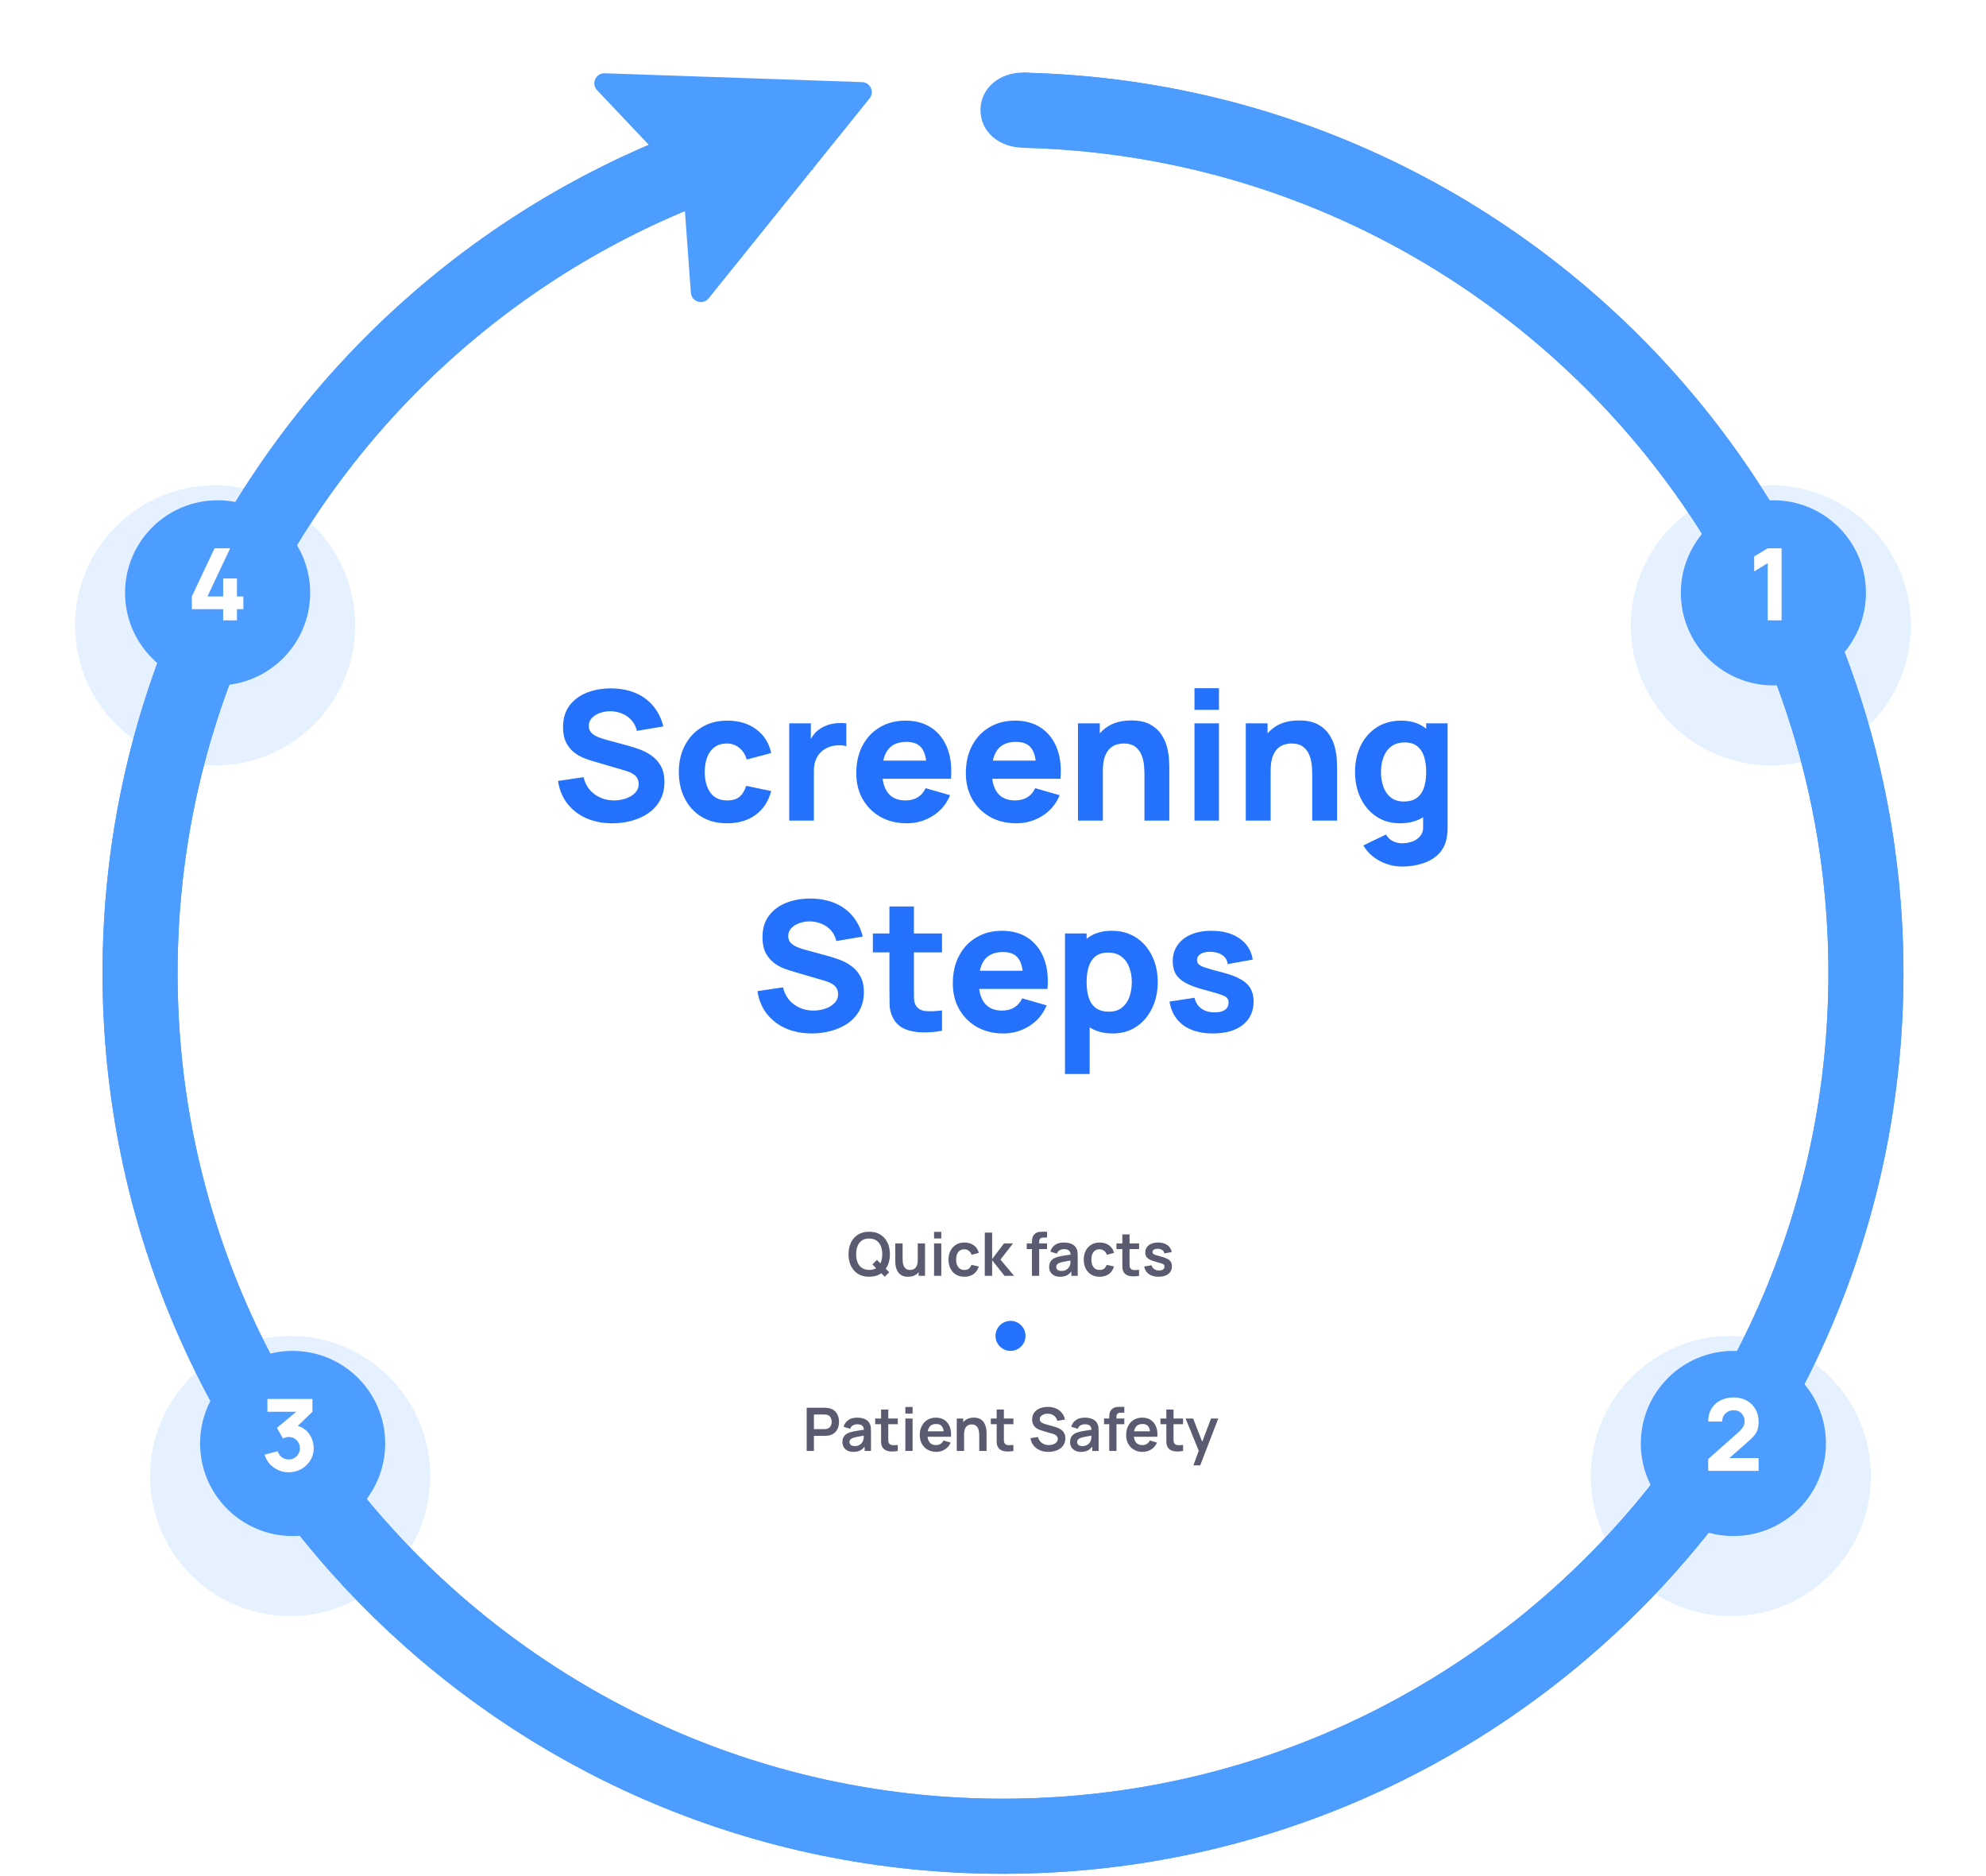 <svg width="397" height="375" viewBox="0 0 397 375" fill="none" xmlns="http://www.w3.org/2000/svg">
<path d="M373 194.483C373 289.752 295.769 366.983 200.5 366.983C105.231 366.983 28 289.752 28 194.483C28 99.214 105.231 21.983 200.5 21.983C295.769 21.983 373 99.214 373 194.483Z" stroke="#4D9CFF" stroke-width="15" stroke-linecap="round" stroke-linejoin="round"/>
<path d="M373 194.483C373 289.752 295.769 366.983 200.5 366.983C105.231 366.983 28 289.752 28 194.483C28 99.214 105.231 21.983 200.5 21.983C295.769 21.983 373 99.214 373 194.483Z" stroke="#4D9CFF" stroke-width="15" stroke-linecap="round" stroke-linejoin="round"/>
<path d="M204.5 13C190.164 13 172.388 14.835 158.518 18.46L201 181L204.5 13Z" fill="white"/>
<path fill-rule="evenodd" clip-rule="evenodd" d="M172.341 16.413C173.988 16.469 174.863 18.382 173.83 19.666L141.658 59.624C140.519 61.038 138.238 60.326 138.105 58.516L136.464 36.099L119.351 18.017C118.122 16.718 119.085 14.582 120.873 14.643L172.341 16.413Z" fill="#4D9CFF"/>
<path d="M213 22C213 26.418 209.194 29.5 204.5 29.5C199.806 29.5 196 26.418 196 22C196 17.582 199.806 14.5 204.5 14.5C209.194 14.5 213 17.582 213 22Z" fill="#4D9CFF"/>
<g opacity="0.142" filter="url(#filter0_d)">
<circle cx="354" cy="115.983" r="28" fill="#4D9CFF"/>
</g>
<g filter="url(#filter1_d)">
<circle cx="354.5" cy="116.483" r="18.5" fill="#4D9CFF"/>
</g>
<path d="M353.359 123.983V112.543L350.659 114.203V111.203L353.359 109.583H356.139V123.983H353.359Z" fill="white"/>
<g opacity="0.142" filter="url(#filter2_d)">
<circle cx="346" cy="285.983" r="28" fill="#4D9CFF"/>
</g>
<g filter="url(#filter3_d)">
<circle cx="346.5" cy="286.483" r="18.5" fill="#4D9CFF"/>
</g>
<path d="M341.465 293.963V291.603L347.505 286.243C347.958 285.843 348.278 285.466 348.465 285.113C348.652 284.759 348.745 284.429 348.745 284.123C348.745 283.683 348.655 283.293 348.475 282.953C348.295 282.606 348.042 282.336 347.715 282.143C347.388 281.943 347.005 281.843 346.565 281.843C346.105 281.843 345.698 281.949 345.345 282.163C344.998 282.369 344.728 282.646 344.535 282.993C344.342 283.333 344.252 283.703 344.265 284.103H341.465C341.465 283.116 341.682 282.263 342.115 281.543C342.548 280.823 343.152 280.266 343.925 279.873C344.698 279.479 345.598 279.283 346.625 279.283C347.565 279.283 348.405 279.489 349.145 279.903C349.892 280.309 350.478 280.879 350.905 281.613C351.332 282.346 351.545 283.196 351.545 284.163C351.545 284.876 351.445 285.469 351.245 285.943C351.045 286.409 350.748 286.843 350.355 287.243C349.962 287.636 349.478 288.083 348.905 288.583L345.005 292.003L344.785 291.403H351.545V293.963H341.465Z" fill="white"/>
<g opacity="0.142" filter="url(#filter4_d)">
<circle cx="58" cy="285.983" r="28" fill="#4D9CFF"/>
</g>
<g filter="url(#filter5_d)">
<circle cx="58.5" cy="286.483" r="18.5" fill="#4D9CFF"/>
</g>
<path d="M57.692 294.243C56.972 294.243 56.285 294.099 55.632 293.813C54.978 293.519 54.408 293.109 53.922 292.583C53.442 292.056 53.099 291.436 52.892 290.723L55.532 290.023C55.672 290.549 55.945 290.959 56.352 291.253C56.765 291.539 57.212 291.683 57.692 291.683C58.105 291.683 58.482 291.583 58.822 291.383C59.169 291.183 59.442 290.913 59.642 290.573C59.849 290.233 59.952 289.856 59.952 289.443C59.952 288.823 59.739 288.293 59.312 287.853C58.892 287.406 58.352 287.183 57.692 287.183C57.492 287.183 57.298 287.213 57.112 287.273C56.925 287.326 56.745 287.403 56.572 287.503L55.352 285.363L59.932 281.563L60.132 282.143H53.452V279.583H62.452V282.143L58.892 285.583L58.872 284.823C59.699 284.949 60.395 285.239 60.962 285.693C61.535 286.139 61.968 286.693 62.262 287.353C62.562 288.006 62.712 288.703 62.712 289.443C62.712 290.349 62.482 291.166 62.022 291.893C61.562 292.613 60.952 293.186 60.192 293.613C59.432 294.033 58.599 294.243 57.692 294.243Z" fill="white"/>
<g opacity="0.142" filter="url(#filter6_d)">
<circle cx="43" cy="115.983" r="28" fill="#4D9CFF"/>
</g>
<g filter="url(#filter7_d)">
<circle cx="43.5" cy="116.483" r="18.5" fill="#4D9CFF"/>
</g>
<path d="M44.608 123.983V121.743H38.348V119.203L42.888 109.583H46.008L41.468 119.203H44.608V115.603H47.368V119.203H48.648V121.743H47.368V123.983H44.608Z" fill="white"/>
<g clip-path="url(#clip0)">
<path d="M122.416 164.54C120.496 164.54 118.762 164.204 117.214 163.532C115.678 162.848 114.412 161.876 113.416 160.616C112.432 159.344 111.808 157.832 111.544 156.08L116.656 155.324C117.016 156.812 117.76 157.958 118.888 158.762C120.016 159.566 121.3 159.968 122.74 159.968C123.544 159.968 124.324 159.842 125.08 159.59C125.836 159.338 126.454 158.966 126.934 158.474C127.426 157.982 127.672 157.376 127.672 156.656C127.672 156.392 127.63 156.14 127.546 155.9C127.474 155.648 127.348 155.414 127.168 155.198C126.988 154.982 126.73 154.778 126.394 154.586C126.07 154.394 125.656 154.22 125.152 154.064L118.42 152.084C117.916 151.94 117.328 151.736 116.656 151.472C115.996 151.208 115.354 150.83 114.73 150.338C114.106 149.846 113.584 149.198 113.164 148.394C112.756 147.578 112.552 146.552 112.552 145.316C112.552 143.576 112.99 142.13 113.866 140.978C114.742 139.826 115.912 138.968 117.376 138.404C118.84 137.84 120.46 137.564 122.236 137.576C124.024 137.6 125.62 137.906 127.024 138.494C128.428 139.082 129.604 139.94 130.552 141.068C131.5 142.184 132.184 143.552 132.604 145.172L127.312 146.072C127.12 145.232 126.766 144.524 126.25 143.948C125.734 143.372 125.116 142.934 124.396 142.634C123.688 142.334 122.944 142.172 122.164 142.148C121.396 142.124 120.67 142.232 119.986 142.472C119.314 142.7 118.762 143.036 118.33 143.48C117.91 143.924 117.7 144.452 117.7 145.064C117.7 145.628 117.874 146.09 118.222 146.45C118.57 146.798 119.008 147.08 119.536 147.296C120.064 147.512 120.604 147.692 121.156 147.836L125.656 149.06C126.328 149.24 127.072 149.48 127.888 149.78C128.704 150.068 129.484 150.476 130.228 151.004C130.984 151.52 131.602 152.204 132.082 153.056C132.574 153.908 132.82 154.988 132.82 156.296C132.82 157.688 132.526 158.906 131.938 159.95C131.362 160.982 130.582 161.84 129.598 162.524C128.614 163.196 127.498 163.7 126.25 164.036C125.014 164.372 123.736 164.54 122.416 164.54ZM145.344 164.54C143.328 164.54 141.6 164.09 140.16 163.19C138.72 162.29 137.616 161.066 136.848 159.518C136.08 157.97 135.696 156.224 135.696 154.28C135.696 152.312 136.092 150.554 136.884 149.006C137.688 147.458 138.816 146.24 140.268 145.352C141.72 144.464 143.436 144.02 145.416 144.02C147.708 144.02 149.628 144.602 151.176 145.766C152.736 146.918 153.732 148.496 154.164 150.5L149.268 151.796C148.98 150.788 148.476 150.002 147.756 149.438C147.048 148.874 146.244 148.592 145.344 148.592C144.312 148.592 143.466 148.844 142.806 149.348C142.146 149.84 141.66 150.518 141.348 151.382C141.036 152.234 140.88 153.2 140.88 154.28C140.88 155.972 141.252 157.346 141.996 158.402C142.752 159.446 143.868 159.968 145.344 159.968C146.448 159.968 147.288 159.716 147.864 159.212C148.44 158.708 148.872 157.988 149.16 157.052L154.164 158.096C153.612 160.16 152.568 161.75 151.032 162.866C149.496 163.982 147.6 164.54 145.344 164.54ZM157.764 164V144.56H162.084V149.312L161.616 148.7C161.868 148.028 162.204 147.416 162.624 146.864C163.044 146.312 163.56 145.856 164.172 145.496C164.64 145.208 165.15 144.986 165.702 144.83C166.254 144.662 166.824 144.56 167.412 144.524C168 144.476 168.588 144.488 169.176 144.56V149.132C168.636 148.964 168.006 148.91 167.286 148.97C166.578 149.018 165.936 149.18 165.36 149.456C164.784 149.72 164.298 150.074 163.902 150.518C163.506 150.95 163.206 151.466 163.002 152.066C162.798 152.654 162.696 153.32 162.696 154.064V164H157.764ZM181.285 164.54C179.293 164.54 177.535 164.114 176.011 163.262C174.499 162.398 173.311 161.216 172.447 159.716C171.595 158.204 171.169 156.476 171.169 154.532C171.169 152.408 171.589 150.56 172.429 148.988C173.269 147.416 174.427 146.198 175.903 145.334C177.379 144.458 179.077 144.02 180.997 144.02C183.037 144.02 184.771 144.5 186.199 145.46C187.627 146.42 188.683 147.77 189.367 149.51C190.051 151.25 190.291 153.296 190.087 155.648H185.245V153.848C185.245 151.868 184.927 150.446 184.291 149.582C183.667 148.706 182.641 148.268 181.213 148.268C179.545 148.268 178.315 148.778 177.523 149.798C176.743 150.806 176.353 152.3 176.353 154.28C176.353 156.092 176.743 157.496 177.523 158.492C178.315 159.476 179.473 159.968 180.997 159.968C181.957 159.968 182.779 159.758 183.463 159.338C184.147 158.918 184.669 158.312 185.029 157.52L189.925 158.924C189.193 160.7 188.035 162.08 186.451 163.064C184.879 164.048 183.157 164.54 181.285 164.54ZM174.841 155.648V152.012H187.729V155.648H174.841ZM203.187 164.54C201.195 164.54 199.437 164.114 197.913 163.262C196.401 162.398 195.213 161.216 194.349 159.716C193.497 158.204 193.071 156.476 193.071 154.532C193.071 152.408 193.491 150.56 194.331 148.988C195.171 147.416 196.329 146.198 197.805 145.334C199.281 144.458 200.979 144.02 202.899 144.02C204.939 144.02 206.673 144.5 208.101 145.46C209.529 146.42 210.585 147.77 211.269 149.51C211.953 151.25 212.193 153.296 211.989 155.648H207.147V153.848C207.147 151.868 206.829 150.446 206.193 149.582C205.569 148.706 204.543 148.268 203.115 148.268C201.447 148.268 200.217 148.778 199.425 149.798C198.645 150.806 198.255 152.3 198.255 154.28C198.255 156.092 198.645 157.496 199.425 158.492C200.217 159.476 201.375 159.968 202.899 159.968C203.859 159.968 204.681 159.758 205.365 159.338C206.049 158.918 206.571 158.312 206.931 157.52L211.827 158.924C211.095 160.7 209.937 162.08 208.353 163.064C206.781 164.048 205.059 164.54 203.187 164.54ZM196.743 155.648V152.012H209.631V155.648H196.743ZM228.774 164V154.82C228.774 154.376 228.75 153.812 228.702 153.128C228.654 152.432 228.504 151.736 228.252 151.04C228 150.344 227.586 149.762 227.01 149.294C226.446 148.826 225.642 148.592 224.598 148.592C224.178 148.592 223.728 148.658 223.248 148.79C222.768 148.922 222.318 149.18 221.898 149.564C221.478 149.936 221.13 150.488 220.854 151.22C220.59 151.952 220.458 152.924 220.458 154.136L217.65 152.804C217.65 151.268 217.962 149.828 218.586 148.484C219.21 147.14 220.146 146.054 221.394 145.226C222.654 144.398 224.238 143.984 226.146 143.984C227.67 143.984 228.912 144.242 229.872 144.758C230.832 145.274 231.576 145.928 232.104 146.72C232.644 147.512 233.028 148.34 233.256 149.204C233.484 150.056 233.622 150.836 233.67 151.544C233.718 152.252 233.742 152.768 233.742 153.092V164H228.774ZM215.49 164V144.56H219.846V151.004H220.458V164H215.49ZM238.773 141.86V137.54H243.669V141.86H238.773ZM238.773 164V144.56H243.669V164H238.773ZM262.313 164V154.82C262.313 154.376 262.289 153.812 262.241 153.128C262.193 152.432 262.043 151.736 261.791 151.04C261.539 150.344 261.125 149.762 260.549 149.294C259.985 148.826 259.181 148.592 258.137 148.592C257.717 148.592 257.267 148.658 256.787 148.79C256.307 148.922 255.857 149.18 255.437 149.564C255.017 149.936 254.669 150.488 254.393 151.22C254.129 151.952 253.997 152.924 253.997 154.136L251.189 152.804C251.189 151.268 251.501 149.828 252.125 148.484C252.749 147.14 253.685 146.054 254.933 145.226C256.193 144.398 257.777 143.984 259.685 143.984C261.209 143.984 262.451 144.242 263.411 144.758C264.371 145.274 265.115 145.928 265.643 146.72C266.183 147.512 266.567 148.34 266.795 149.204C267.023 150.056 267.161 150.836 267.209 151.544C267.257 152.252 267.281 152.768 267.281 153.092V164H262.313ZM249.029 164V144.56H253.385V151.004H253.997V164H249.029ZM280.268 173.18C279.164 173.18 278.114 173 277.118 172.64C276.122 172.292 275.228 171.8 274.436 171.164C273.656 170.54 273.02 169.808 272.528 168.968L277.064 166.772C277.376 167.348 277.82 167.786 278.396 168.086C278.984 168.386 279.62 168.536 280.304 168.536C281.036 168.536 281.726 168.41 282.374 168.158C283.022 167.918 283.538 167.552 283.922 167.06C284.318 166.58 284.504 165.98 284.48 165.26V159.608H285.092V144.56H289.376V165.332C289.376 165.812 289.352 166.262 289.304 166.682C289.268 167.114 289.196 167.54 289.088 167.96C288.776 169.148 288.194 170.126 287.342 170.894C286.502 171.662 285.47 172.232 284.246 172.604C283.022 172.988 281.696 173.18 280.268 173.18ZM279.836 164.54C278.048 164.54 276.482 164.09 275.138 163.19C273.794 162.29 272.744 161.066 271.988 159.518C271.244 157.97 270.872 156.224 270.872 154.28C270.872 152.3 271.25 150.542 272.006 149.006C272.774 147.458 273.848 146.24 275.228 145.352C276.608 144.464 278.228 144.02 280.088 144.02C281.936 144.02 283.49 144.47 284.75 145.37C286.01 146.27 286.964 147.494 287.612 149.042C288.26 150.59 288.584 152.336 288.584 154.28C288.584 156.224 288.254 157.97 287.594 159.518C286.946 161.066 285.974 162.29 284.678 163.19C283.382 164.09 281.768 164.54 279.836 164.54ZM280.628 160.184C281.72 160.184 282.59 159.938 283.238 159.446C283.898 158.954 284.372 158.264 284.66 157.376C284.948 156.488 285.092 155.456 285.092 154.28C285.092 153.104 284.948 152.072 284.66 151.184C284.372 150.296 283.91 149.606 283.274 149.114C282.65 148.622 281.828 148.376 280.808 148.376C279.716 148.376 278.816 148.646 278.108 149.186C277.412 149.714 276.896 150.428 276.56 151.328C276.224 152.216 276.056 153.2 276.056 154.28C276.056 155.372 276.218 156.368 276.542 157.268C276.866 158.156 277.364 158.864 278.036 159.392C278.708 159.92 279.572 160.184 280.628 160.184ZM162.283 206.54C160.363 206.54 158.629 206.204 157.081 205.532C155.545 204.848 154.279 203.876 153.283 202.616C152.299 201.344 151.675 199.832 151.411 198.08L156.523 197.324C156.883 198.812 157.627 199.958 158.755 200.762C159.883 201.566 161.167 201.968 162.607 201.968C163.411 201.968 164.191 201.842 164.947 201.59C165.703 201.338 166.321 200.966 166.801 200.474C167.293 199.982 167.539 199.376 167.539 198.656C167.539 198.392 167.497 198.14 167.413 197.9C167.341 197.648 167.215 197.414 167.035 197.198C166.855 196.982 166.597 196.778 166.261 196.586C165.937 196.394 165.523 196.22 165.019 196.064L158.287 194.084C157.783 193.94 157.195 193.736 156.523 193.472C155.863 193.208 155.221 192.83 154.597 192.338C153.973 191.846 153.451 191.198 153.031 190.394C152.623 189.578 152.419 188.552 152.419 187.316C152.419 185.576 152.857 184.13 153.733 182.978C154.609 181.826 155.779 180.968 157.243 180.404C158.707 179.84 160.327 179.564 162.103 179.576C163.891 179.6 165.487 179.906 166.891 180.494C168.295 181.082 169.471 181.94 170.419 183.068C171.367 184.184 172.051 185.552 172.471 187.172L167.179 188.072C166.987 187.232 166.633 186.524 166.117 185.948C165.601 185.372 164.983 184.934 164.263 184.634C163.555 184.334 162.811 184.172 162.031 184.148C161.263 184.124 160.537 184.232 159.853 184.472C159.181 184.7 158.629 185.036 158.197 185.48C157.777 185.924 157.567 186.452 157.567 187.064C157.567 187.628 157.741 188.09 158.089 188.45C158.437 188.798 158.875 189.08 159.403 189.296C159.931 189.512 160.471 189.692 161.023 189.836L165.523 191.06C166.195 191.24 166.939 191.48 167.755 191.78C168.571 192.068 169.351 192.476 170.095 193.004C170.851 193.52 171.469 194.204 171.949 195.056C172.441 195.908 172.687 196.988 172.687 198.296C172.687 199.688 172.393 200.906 171.805 201.95C171.229 202.982 170.449 203.84 169.465 204.524C168.481 205.196 167.365 205.7 166.117 206.036C164.881 206.372 163.603 206.54 162.283 206.54ZM188.307 206C186.963 206.252 185.643 206.36 184.347 206.324C183.063 206.3 181.911 206.078 180.891 205.658C179.883 205.226 179.115 204.536 178.587 203.588C178.107 202.7 177.855 201.8 177.831 200.888C177.807 199.964 177.795 198.92 177.795 197.756V181.16H182.691V197.468C182.691 198.224 182.697 198.908 182.709 199.52C182.733 200.12 182.859 200.6 183.087 200.96C183.519 201.644 184.209 202.016 185.157 202.076C186.105 202.136 187.155 202.088 188.307 201.932V206ZM174.483 190.34V186.56H188.307V190.34H174.483ZM200.585 206.54C198.593 206.54 196.835 206.114 195.311 205.262C193.799 204.398 192.611 203.216 191.747 201.716C190.895 200.204 190.469 198.476 190.469 196.532C190.469 194.408 190.889 192.56 191.729 190.988C192.569 189.416 193.727 188.198 195.203 187.334C196.679 186.458 198.377 186.02 200.297 186.02C202.337 186.02 204.071 186.5 205.499 187.46C206.927 188.42 207.983 189.77 208.667 191.51C209.351 193.25 209.591 195.296 209.387 197.648H204.545V195.848C204.545 193.868 204.227 192.446 203.591 191.582C202.967 190.706 201.941 190.268 200.513 190.268C198.845 190.268 197.615 190.778 196.823 191.798C196.043 192.806 195.653 194.3 195.653 196.28C195.653 198.092 196.043 199.496 196.823 200.492C197.615 201.476 198.773 201.968 200.297 201.968C201.257 201.968 202.079 201.758 202.763 201.338C203.447 200.918 203.969 200.312 204.329 199.52L209.225 200.924C208.493 202.7 207.335 204.08 205.751 205.064C204.179 206.048 202.457 206.54 200.585 206.54ZM194.141 197.648V194.012H207.029V197.648H194.141ZM222.464 206.54C220.532 206.54 218.918 206.09 217.622 205.19C216.326 204.29 215.348 203.066 214.688 201.518C214.04 199.97 213.716 198.224 213.716 196.28C213.716 194.336 214.04 192.59 214.688 191.042C215.336 189.494 216.29 188.27 217.55 187.37C218.81 186.47 220.364 186.02 222.212 186.02C224.072 186.02 225.692 186.464 227.072 187.352C228.452 188.24 229.52 189.458 230.276 191.006C231.044 192.542 231.428 194.3 231.428 196.28C231.428 198.224 231.05 199.97 230.294 201.518C229.55 203.066 228.506 204.29 227.162 205.19C225.818 206.09 224.252 206.54 222.464 206.54ZM212.888 214.64V186.56H217.208V199.88H217.82V214.64H212.888ZM221.672 202.184C222.728 202.184 223.592 201.92 224.264 201.392C224.936 200.864 225.434 200.156 225.758 199.268C226.082 198.368 226.244 197.372 226.244 196.28C226.244 195.2 226.076 194.216 225.74 193.328C225.404 192.428 224.882 191.714 224.174 191.186C223.478 190.646 222.584 190.376 221.492 190.376C220.472 190.376 219.644 190.622 219.008 191.114C218.384 191.606 217.928 192.296 217.64 193.184C217.352 194.072 217.208 195.104 217.208 196.28C217.208 197.456 217.352 198.488 217.64 199.376C217.928 200.264 218.396 200.954 219.044 201.446C219.704 201.938 220.58 202.184 221.672 202.184ZM242.458 206.54C240.01 206.54 238.03 205.988 236.518 204.884C235.018 203.768 234.106 202.196 233.782 200.168L238.786 199.412C238.99 200.324 239.44 201.038 240.136 201.554C240.844 202.07 241.738 202.328 242.818 202.328C243.706 202.328 244.39 202.16 244.87 201.824C245.35 201.476 245.59 200.996 245.59 200.384C245.59 200 245.494 199.694 245.302 199.466C245.11 199.226 244.678 198.992 244.006 198.764C243.346 198.536 242.314 198.236 240.91 197.864C239.326 197.456 238.06 197 237.112 196.496C236.164 195.992 235.48 195.392 235.06 194.696C234.64 193.988 234.43 193.136 234.43 192.14C234.43 190.892 234.748 189.812 235.384 188.9C236.02 187.976 236.914 187.268 238.066 186.776C239.23 186.272 240.598 186.02 242.17 186.02C243.694 186.02 245.044 186.254 246.22 186.722C247.396 187.19 248.344 187.856 249.064 188.72C249.796 189.584 250.246 190.604 250.414 191.78L245.41 192.68C245.326 191.96 245.014 191.39 244.474 190.97C243.934 190.55 243.202 190.304 242.278 190.232C241.378 190.172 240.652 190.292 240.1 190.592C239.56 190.892 239.29 191.324 239.29 191.888C239.29 192.224 239.404 192.506 239.632 192.734C239.872 192.962 240.358 193.196 241.09 193.436C241.834 193.676 242.962 193.988 244.474 194.372C245.95 194.756 247.132 195.206 248.02 195.722C248.92 196.226 249.574 196.838 249.982 197.558C250.39 198.266 250.594 199.124 250.594 200.132C250.594 202.124 249.874 203.69 248.434 204.83C246.994 205.97 245.002 206.54 242.458 206.54Z" fill="#2471FB"/>
<path d="M176.86 255.163L174.394 252.709L175.3 251.803L177.754 254.257L176.86 255.163ZM173.752 255.163C172.888 255.163 172.148 254.975 171.532 254.599C170.916 254.219 170.442 253.691 170.11 253.015C169.782 252.339 169.618 251.555 169.618 250.663C169.618 249.771 169.782 248.987 170.11 248.311C170.442 247.635 170.916 247.109 171.532 246.733C172.148 246.353 172.888 246.163 173.752 246.163C174.616 246.163 175.356 246.353 175.972 246.733C176.592 247.109 177.066 247.635 177.394 248.311C177.726 248.987 177.892 249.771 177.892 250.663C177.892 251.555 177.726 252.339 177.394 253.015C177.066 253.691 176.592 254.219 175.972 254.599C175.356 254.975 174.616 255.163 173.752 255.163ZM173.752 253.801C174.332 253.805 174.814 253.677 175.198 253.417C175.586 253.157 175.876 252.791 176.068 252.319C176.264 251.847 176.362 251.295 176.362 250.663C176.362 250.031 176.264 249.483 176.068 249.019C175.876 248.551 175.586 248.187 175.198 247.927C174.814 247.667 174.332 247.533 173.752 247.525C173.172 247.521 172.69 247.649 172.306 247.909C171.922 248.169 171.632 248.535 171.436 249.007C171.244 249.479 171.148 250.031 171.148 250.663C171.148 251.295 171.244 251.845 171.436 252.313C171.628 252.777 171.916 253.139 172.3 253.399C172.688 253.659 173.172 253.793 173.752 253.801ZM181.516 255.169C181.036 255.169 180.64 255.089 180.328 254.929C180.016 254.769 179.768 254.565 179.584 254.317C179.4 254.069 179.264 253.805 179.176 253.525C179.088 253.245 179.03 252.981 179.002 252.733C178.978 252.481 178.966 252.277 178.966 252.121V248.503H180.43V251.623C180.43 251.823 180.444 252.049 180.472 252.301C180.5 252.549 180.564 252.789 180.664 253.021C180.768 253.249 180.92 253.437 181.12 253.585C181.324 253.733 181.598 253.807 181.942 253.807C182.126 253.807 182.308 253.777 182.488 253.717C182.668 253.657 182.83 253.555 182.974 253.411C183.122 253.263 183.24 253.061 183.328 252.805C183.416 252.549 183.46 252.225 183.46 251.833L184.318 252.199C184.318 252.751 184.21 253.251 183.994 253.699C183.782 254.147 183.468 254.505 183.052 254.773C182.636 255.037 182.124 255.169 181.516 255.169ZM183.634 254.983V252.973H183.46V248.503H184.912V254.983H183.634ZM186.718 247.519V246.193H188.164V247.519H186.718ZM186.718 254.983V248.503H188.164V254.983H186.718ZM192.775 255.163C192.107 255.163 191.537 255.015 191.065 254.719C190.593 254.419 190.231 254.011 189.979 253.495C189.731 252.979 189.605 252.395 189.601 251.743C189.605 251.079 189.735 250.491 189.991 249.979C190.251 249.463 190.619 249.059 191.095 248.767C191.571 248.471 192.137 248.323 192.793 248.323C193.529 248.323 194.151 248.509 194.659 248.881C195.171 249.249 195.505 249.753 195.661 250.393L194.221 250.783C194.109 250.435 193.923 250.165 193.663 249.973C193.403 249.777 193.107 249.679 192.775 249.679C192.399 249.679 192.089 249.769 191.845 249.949C191.601 250.125 191.421 250.369 191.305 250.681C191.189 250.993 191.131 251.347 191.131 251.743C191.131 252.359 191.269 252.857 191.545 253.237C191.821 253.617 192.231 253.807 192.775 253.807C193.159 253.807 193.461 253.719 193.681 253.543C193.905 253.367 194.073 253.113 194.185 252.781L195.661 253.111C195.461 253.771 195.111 254.279 194.611 254.635C194.111 254.987 193.499 255.163 192.775 255.163ZM196.851 254.983L196.863 246.343H198.327V251.623L200.697 248.503H202.503L199.989 251.743L202.719 254.983H200.805L198.327 251.863V254.983H196.851ZM206.287 254.983V248.401C206.287 248.237 206.293 248.057 206.305 247.861C206.317 247.661 206.351 247.463 206.407 247.267C206.463 247.071 206.565 246.893 206.713 246.733C206.897 246.529 207.095 246.389 207.307 246.313C207.523 246.233 207.735 246.189 207.943 246.181C208.151 246.169 208.333 246.163 208.489 246.163H209.299V247.339H208.549C208.273 247.339 208.067 247.409 207.931 247.549C207.799 247.685 207.733 247.865 207.733 248.089V254.983H206.287ZM205.243 249.637V248.503H209.299V249.637H205.243ZM211.894 255.163C211.426 255.163 211.03 255.075 210.706 254.899C210.382 254.719 210.136 254.481 209.968 254.185C209.804 253.889 209.722 253.563 209.722 253.207C209.722 252.895 209.774 252.615 209.878 252.367C209.982 252.115 210.142 251.899 210.358 251.719C210.574 251.535 210.854 251.385 211.198 251.269C211.458 251.185 211.762 251.109 212.11 251.041C212.462 250.973 212.842 250.911 213.25 250.855C213.662 250.795 214.092 250.731 214.54 250.663L214.024 250.957C214.028 250.509 213.928 250.179 213.724 249.967C213.52 249.755 213.176 249.649 212.692 249.649C212.4 249.649 212.118 249.717 211.846 249.853C211.574 249.989 211.384 250.223 211.276 250.555L209.956 250.141C210.116 249.593 210.42 249.153 210.868 248.821C211.32 248.489 211.928 248.323 212.692 248.323C213.268 248.323 213.774 248.417 214.21 248.605C214.65 248.793 214.976 249.101 215.188 249.529C215.304 249.757 215.374 249.991 215.398 250.231C215.422 250.467 215.434 250.725 215.434 251.005V254.983H214.168V253.579L214.378 253.807C214.086 254.275 213.744 254.619 213.352 254.839C212.964 255.055 212.478 255.163 211.894 255.163ZM212.182 254.011C212.51 254.011 212.79 253.953 213.022 253.837C213.254 253.721 213.438 253.579 213.574 253.411C213.714 253.243 213.808 253.085 213.856 252.937C213.932 252.753 213.974 252.543 213.982 252.307C213.994 252.067 214 251.873 214 251.725L214.444 251.857C214.008 251.925 213.634 251.985 213.322 252.037C213.01 252.089 212.742 252.139 212.518 252.187C212.294 252.231 212.096 252.281 211.924 252.337C211.756 252.397 211.614 252.467 211.498 252.547C211.382 252.627 211.292 252.719 211.228 252.823C211.168 252.927 211.138 253.049 211.138 253.189C211.138 253.349 211.178 253.491 211.258 253.615C211.338 253.735 211.454 253.831 211.606 253.903C211.762 253.975 211.954 254.011 212.182 254.011ZM219.81 255.163C219.142 255.163 218.572 255.015 218.1 254.719C217.628 254.419 217.266 254.011 217.014 253.495C216.766 252.979 216.64 252.395 216.636 251.743C216.64 251.079 216.77 250.491 217.026 249.979C217.286 249.463 217.654 249.059 218.13 248.767C218.606 248.471 219.172 248.323 219.828 248.323C220.564 248.323 221.186 248.509 221.694 248.881C222.206 249.249 222.54 249.753 222.696 250.393L221.256 250.783C221.144 250.435 220.958 250.165 220.698 249.973C220.438 249.777 220.142 249.679 219.81 249.679C219.434 249.679 219.124 249.769 218.88 249.949C218.636 250.125 218.456 250.369 218.34 250.681C218.224 250.993 218.166 251.347 218.166 251.743C218.166 252.359 218.304 252.857 218.58 253.237C218.856 253.617 219.266 253.807 219.81 253.807C220.194 253.807 220.496 253.719 220.716 253.543C220.94 253.367 221.108 253.113 221.22 252.781L222.696 253.111C222.496 253.771 222.146 254.279 221.646 254.635C221.146 254.987 220.534 255.163 219.81 255.163ZM227.697 254.983C227.269 255.063 226.849 255.097 226.437 255.085C226.029 255.077 225.663 255.003 225.339 254.863C225.015 254.719 224.769 254.493 224.601 254.185C224.453 253.905 224.375 253.619 224.367 253.327C224.359 253.035 224.355 252.705 224.355 252.337V246.703H225.795V252.253C225.795 252.513 225.797 252.741 225.801 252.937C225.809 253.133 225.851 253.293 225.927 253.417C226.071 253.657 226.301 253.791 226.617 253.819C226.933 253.847 227.293 253.831 227.697 253.771V254.983ZM223.179 249.637V248.503H227.697V249.637H223.179ZM231.592 255.163C230.792 255.163 230.142 254.983 229.642 254.623C229.142 254.263 228.838 253.757 228.73 253.105L230.206 252.877C230.282 253.197 230.45 253.449 230.71 253.633C230.97 253.817 231.298 253.909 231.694 253.909C232.042 253.909 232.31 253.841 232.498 253.705C232.69 253.565 232.786 253.375 232.786 253.135C232.786 252.987 232.75 252.869 232.678 252.781C232.61 252.689 232.458 252.601 232.222 252.517C231.986 252.433 231.624 252.327 231.136 252.199C230.592 252.055 230.16 251.901 229.84 251.737C229.52 251.569 229.29 251.371 229.15 251.143C229.01 250.915 228.94 250.639 228.94 250.315C228.94 249.911 229.046 249.559 229.258 249.259C229.47 248.959 229.766 248.729 230.146 248.569C230.526 248.405 230.974 248.323 231.49 248.323C231.994 248.323 232.44 248.401 232.828 248.557C233.22 248.713 233.536 248.935 233.776 249.223C234.016 249.511 234.164 249.849 234.22 250.237L232.744 250.501C232.708 250.225 232.582 250.007 232.366 249.847C232.154 249.687 231.87 249.597 231.514 249.577C231.174 249.557 230.9 249.609 230.692 249.733C230.484 249.853 230.38 250.023 230.38 250.243C230.38 250.367 230.422 250.473 230.506 250.561C230.59 250.649 230.758 250.737 231.01 250.825C231.266 250.913 231.646 251.021 232.15 251.149C232.666 251.281 233.078 251.433 233.386 251.605C233.698 251.773 233.922 251.975 234.058 252.211C234.198 252.447 234.268 252.733 234.268 253.069C234.268 253.721 234.03 254.233 233.554 254.605C233.082 254.977 232.428 255.163 231.592 255.163Z" fill="#5A5B70"/>
<circle cx="202" cy="266.983" r="3" fill="#2471FB"/>
<path d="M161.256 289.983V281.343H164.826C164.91 281.343 165.018 281.347 165.15 281.355C165.282 281.359 165.404 281.371 165.516 281.391C166.016 281.467 166.428 281.633 166.752 281.889C167.08 282.145 167.322 282.469 167.478 282.861C167.638 283.249 167.718 283.681 167.718 284.157C167.718 284.629 167.638 285.061 167.478 285.453C167.318 285.841 167.074 286.163 166.746 286.419C166.422 286.675 166.012 286.841 165.516 286.917C165.404 286.933 165.28 286.945 165.144 286.953C165.012 286.961 164.906 286.965 164.826 286.965H162.702V289.983H161.256ZM162.702 285.615H164.766C164.846 285.615 164.936 285.611 165.036 285.603C165.136 285.595 165.228 285.579 165.312 285.555C165.552 285.495 165.74 285.389 165.876 285.237C166.016 285.085 166.114 284.913 166.17 284.721C166.23 284.529 166.26 284.341 166.26 284.157C166.26 283.973 166.23 283.785 166.17 283.593C166.114 283.397 166.016 283.223 165.876 283.071C165.74 282.919 165.552 282.813 165.312 282.753C165.228 282.729 165.136 282.715 165.036 282.711C164.936 282.703 164.846 282.699 164.766 282.699H162.702V285.615ZM170.568 290.163C170.1 290.163 169.704 290.075 169.38 289.899C169.056 289.719 168.81 289.481 168.642 289.185C168.478 288.889 168.396 288.563 168.396 288.207C168.396 287.895 168.448 287.615 168.552 287.367C168.656 287.115 168.816 286.899 169.032 286.719C169.248 286.535 169.528 286.385 169.872 286.269C170.132 286.185 170.436 286.109 170.784 286.041C171.136 285.973 171.516 285.911 171.924 285.855C172.336 285.795 172.766 285.731 173.214 285.663L172.698 285.957C172.702 285.509 172.602 285.179 172.398 284.967C172.194 284.755 171.85 284.649 171.366 284.649C171.074 284.649 170.792 284.717 170.52 284.853C170.248 284.989 170.058 285.223 169.95 285.555L168.63 285.141C168.79 284.593 169.094 284.153 169.542 283.821C169.994 283.489 170.602 283.323 171.366 283.323C171.942 283.323 172.448 283.417 172.884 283.605C173.324 283.793 173.65 284.101 173.862 284.529C173.978 284.757 174.048 284.991 174.072 285.231C174.096 285.467 174.108 285.725 174.108 286.005V289.983H172.842V288.579L173.052 288.807C172.76 289.275 172.418 289.619 172.026 289.839C171.638 290.055 171.152 290.163 170.568 290.163ZM170.856 289.011C171.184 289.011 171.464 288.953 171.696 288.837C171.928 288.721 172.112 288.579 172.248 288.411C172.388 288.243 172.482 288.085 172.53 287.937C172.606 287.753 172.648 287.543 172.656 287.307C172.668 287.067 172.674 286.873 172.674 286.725L173.118 286.857C172.682 286.925 172.308 286.985 171.996 287.037C171.684 287.089 171.416 287.139 171.192 287.187C170.968 287.231 170.77 287.281 170.598 287.337C170.43 287.397 170.288 287.467 170.172 287.547C170.056 287.627 169.966 287.719 169.902 287.823C169.842 287.927 169.812 288.049 169.812 288.189C169.812 288.349 169.852 288.491 169.932 288.615C170.012 288.735 170.128 288.831 170.28 288.903C170.436 288.975 170.628 289.011 170.856 289.011ZM179.468 289.983C179.04 290.063 178.62 290.097 178.208 290.085C177.8 290.077 177.434 290.003 177.11 289.863C176.786 289.719 176.54 289.493 176.372 289.185C176.224 288.905 176.146 288.619 176.138 288.327C176.13 288.035 176.126 287.705 176.126 287.337V281.703H177.566V287.253C177.566 287.513 177.568 287.741 177.572 287.937C177.58 288.133 177.622 288.293 177.698 288.417C177.842 288.657 178.072 288.791 178.388 288.819C178.704 288.847 179.064 288.831 179.468 288.771V289.983ZM174.95 284.637V283.503H179.468V284.637H174.95ZM180.981 282.519V281.193H182.427V282.519H180.981ZM180.981 289.983V283.503H182.427V289.983H180.981ZM187.171 290.163C186.515 290.163 185.939 290.021 185.443 289.737C184.947 289.453 184.559 289.059 184.279 288.555C184.003 288.051 183.865 287.471 183.865 286.815C183.865 286.107 184.001 285.493 184.273 284.973C184.545 284.449 184.923 284.043 185.407 283.755C185.891 283.467 186.451 283.323 187.087 283.323C187.759 283.323 188.329 283.481 188.797 283.797C189.269 284.109 189.619 284.551 189.847 285.123C190.075 285.695 190.161 286.369 190.105 287.145H188.671V286.617C188.667 285.913 188.543 285.399 188.299 285.075C188.055 284.751 187.671 284.589 187.147 284.589C186.555 284.589 186.115 284.773 185.827 285.141C185.539 285.505 185.395 286.039 185.395 286.743C185.395 287.399 185.539 287.907 185.827 288.267C186.115 288.627 186.535 288.807 187.087 288.807C187.443 288.807 187.749 288.729 188.005 288.573C188.265 288.413 188.465 288.183 188.605 287.883L190.033 288.315C189.785 288.899 189.401 289.353 188.881 289.677C188.365 290.001 187.795 290.163 187.171 290.163ZM184.939 287.145V286.053H189.397V287.145H184.939ZM195.75 289.983V286.863C195.75 286.659 195.736 286.433 195.708 286.185C195.68 285.937 195.614 285.699 195.51 285.471C195.41 285.239 195.258 285.049 195.054 284.901C194.854 284.753 194.582 284.679 194.238 284.679C194.054 284.679 193.872 284.709 193.692 284.769C193.512 284.829 193.348 284.933 193.2 285.081C193.056 285.225 192.94 285.425 192.852 285.681C192.764 285.933 192.72 286.257 192.72 286.653L191.862 286.287C191.862 285.735 191.968 285.235 192.18 284.787C192.396 284.339 192.712 283.983 193.128 283.719C193.544 283.451 194.056 283.317 194.664 283.317C195.144 283.317 195.54 283.397 195.852 283.557C196.164 283.717 196.412 283.921 196.596 284.169C196.78 284.417 196.916 284.681 197.004 284.961C197.092 285.241 197.148 285.507 197.172 285.759C197.2 286.007 197.214 286.209 197.214 286.365V289.983H195.75ZM191.256 289.983V283.503H192.546V285.513H192.72V289.983H191.256ZM202.577 289.983C202.149 290.063 201.729 290.097 201.317 290.085C200.909 290.077 200.543 290.003 200.219 289.863C199.895 289.719 199.649 289.493 199.481 289.185C199.333 288.905 199.255 288.619 199.247 288.327C199.239 288.035 199.235 287.705 199.235 287.337V281.703H200.675V287.253C200.675 287.513 200.677 287.741 200.681 287.937C200.689 288.133 200.731 288.293 200.807 288.417C200.951 288.657 201.181 288.791 201.497 288.819C201.813 288.847 202.173 288.831 202.577 288.771V289.983ZM198.059 284.637V283.503H202.577V284.637H198.059ZM209.571 290.163C208.939 290.163 208.369 290.053 207.861 289.833C207.357 289.613 206.941 289.299 206.613 288.891C206.289 288.479 206.083 287.991 205.995 287.427L207.495 287.199C207.623 287.711 207.885 288.107 208.281 288.387C208.681 288.667 209.141 288.807 209.661 288.807C209.969 288.807 210.259 288.759 210.531 288.663C210.803 288.567 211.023 288.427 211.191 288.243C211.363 288.059 211.449 287.833 211.449 287.565C211.449 287.445 211.429 287.335 211.389 287.235C211.349 287.131 211.289 287.039 211.209 286.959C211.133 286.879 211.033 286.807 210.909 286.743C210.789 286.675 210.649 286.617 210.489 286.569L208.257 285.909C208.065 285.853 207.857 285.779 207.633 285.687C207.413 285.591 207.203 285.461 207.003 285.297C206.807 285.129 206.645 284.917 206.517 284.661C206.393 284.401 206.331 284.081 206.331 283.701C206.331 283.145 206.471 282.679 206.751 282.303C207.035 281.923 207.415 281.639 207.891 281.451C208.371 281.263 208.903 281.171 209.487 281.175C210.079 281.179 210.607 281.281 211.071 281.481C211.535 281.677 211.923 281.963 212.235 282.339C212.547 282.715 212.767 283.169 212.895 283.701L211.341 283.971C211.277 283.667 211.153 283.409 210.969 283.197C210.789 282.981 210.567 282.817 210.303 282.705C210.043 282.593 209.765 282.533 209.469 282.525C209.181 282.521 208.913 282.565 208.665 282.657C208.421 282.745 208.223 282.873 208.071 283.041C207.923 283.209 207.849 283.405 207.849 283.629C207.849 283.841 207.913 284.015 208.041 284.151C208.169 284.283 208.327 284.389 208.515 284.469C208.707 284.545 208.901 284.609 209.097 284.661L210.645 285.093C210.857 285.149 211.095 285.225 211.359 285.321C211.623 285.417 211.877 285.551 212.121 285.723C212.365 285.895 212.565 286.121 212.721 286.401C212.881 286.681 212.961 287.037 212.961 287.469C212.961 287.917 212.867 288.311 212.679 288.651C212.495 288.987 212.245 289.267 211.929 289.491C211.613 289.715 211.251 289.883 210.843 289.995C210.439 290.107 210.015 290.163 209.571 290.163ZM216.072 290.163C215.604 290.163 215.208 290.075 214.884 289.899C214.56 289.719 214.314 289.481 214.146 289.185C213.982 288.889 213.9 288.563 213.9 288.207C213.9 287.895 213.952 287.615 214.056 287.367C214.16 287.115 214.32 286.899 214.536 286.719C214.752 286.535 215.032 286.385 215.376 286.269C215.636 286.185 215.94 286.109 216.288 286.041C216.64 285.973 217.02 285.911 217.428 285.855C217.84 285.795 218.27 285.731 218.718 285.663L218.202 285.957C218.206 285.509 218.106 285.179 217.902 284.967C217.698 284.755 217.354 284.649 216.87 284.649C216.578 284.649 216.296 284.717 216.024 284.853C215.752 284.989 215.562 285.223 215.454 285.555L214.134 285.141C214.294 284.593 214.598 284.153 215.046 283.821C215.498 283.489 216.106 283.323 216.87 283.323C217.446 283.323 217.952 283.417 218.388 283.605C218.828 283.793 219.154 284.101 219.366 284.529C219.482 284.757 219.552 284.991 219.576 285.231C219.6 285.467 219.612 285.725 219.612 286.005V289.983H218.346V288.579L218.556 288.807C218.264 289.275 217.922 289.619 217.53 289.839C217.142 290.055 216.656 290.163 216.072 290.163ZM216.36 289.011C216.688 289.011 216.968 288.953 217.2 288.837C217.432 288.721 217.616 288.579 217.752 288.411C217.892 288.243 217.986 288.085 218.034 287.937C218.11 287.753 218.152 287.543 218.16 287.307C218.172 287.067 218.178 286.873 218.178 286.725L218.622 286.857C218.186 286.925 217.812 286.985 217.5 287.037C217.188 287.089 216.92 287.139 216.696 287.187C216.472 287.231 216.274 287.281 216.102 287.337C215.934 287.397 215.792 287.467 215.676 287.547C215.56 287.627 215.47 287.719 215.406 287.823C215.346 287.927 215.316 288.049 215.316 288.189C215.316 288.349 215.356 288.491 215.436 288.615C215.516 288.735 215.632 288.831 215.784 288.903C215.94 288.975 216.132 289.011 216.36 289.011ZM221.738 289.983V283.401C221.738 283.237 221.744 283.057 221.756 282.861C221.768 282.661 221.802 282.463 221.858 282.267C221.914 282.071 222.016 281.893 222.164 281.733C222.348 281.529 222.546 281.389 222.758 281.313C222.974 281.233 223.186 281.189 223.394 281.181C223.602 281.169 223.784 281.163 223.94 281.163H224.75V282.339H224C223.724 282.339 223.518 282.409 223.382 282.549C223.25 282.685 223.184 282.865 223.184 283.089V289.983H221.738ZM220.694 284.637V283.503H224.75V284.637H220.694ZM228.421 290.163C227.765 290.163 227.189 290.021 226.693 289.737C226.197 289.453 225.809 289.059 225.529 288.555C225.253 288.051 225.115 287.471 225.115 286.815C225.115 286.107 225.251 285.493 225.523 284.973C225.795 284.449 226.173 284.043 226.657 283.755C227.141 283.467 227.701 283.323 228.337 283.323C229.009 283.323 229.579 283.481 230.047 283.797C230.519 284.109 230.869 284.551 231.097 285.123C231.325 285.695 231.411 286.369 231.355 287.145H229.921V286.617C229.917 285.913 229.793 285.399 229.549 285.075C229.305 284.751 228.921 284.589 228.397 284.589C227.805 284.589 227.365 284.773 227.077 285.141C226.789 285.505 226.645 286.039 226.645 286.743C226.645 287.399 226.789 287.907 227.077 288.267C227.365 288.627 227.785 288.807 228.337 288.807C228.693 288.807 228.999 288.729 229.255 288.573C229.515 288.413 229.715 288.183 229.855 287.883L231.283 288.315C231.035 288.899 230.651 289.353 230.131 289.677C229.615 290.001 229.045 290.163 228.421 290.163ZM226.189 287.145V286.053H230.647V287.145H226.189ZM236.492 289.983C236.064 290.063 235.644 290.097 235.232 290.085C234.824 290.077 234.458 290.003 234.134 289.863C233.81 289.719 233.564 289.493 233.396 289.185C233.248 288.905 233.17 288.619 233.162 288.327C233.154 288.035 233.15 287.705 233.15 287.337V281.703H234.59V287.253C234.59 287.513 234.592 287.741 234.596 287.937C234.604 288.133 234.646 288.293 234.722 288.417C234.866 288.657 235.096 288.791 235.412 288.819C235.728 288.847 236.088 288.831 236.492 288.771V289.983ZM231.974 284.637V283.503H236.492V284.637H231.974ZM238.561 292.863L239.809 289.437L239.833 290.445L237.007 283.503H238.513L240.517 288.639H240.133L242.083 283.503H243.529L239.917 292.863H238.561Z" fill="#5A5B70"/>
</g>
<defs>
<filter id="filter0_d" x="311" y="81.983" width="86" height="86" filterUnits="userSpaceOnUse" color-interpolation-filters="sRGB">
<feFlood flood-opacity="0" result="BackgroundImageFix"/>
<feColorMatrix in="SourceAlpha" type="matrix" values="0 0 0 0 0 0 0 0 0 0 0 0 0 0 0 0 0 0 127 0" result="hardAlpha"/>
<feOffset dy="9"/>
<feGaussianBlur stdDeviation="7.5"/>
<feColorMatrix type="matrix" values="0 0 0 0 0 0 0 0 0 0.099 0 0 0 0 0.335 0 0 0 0.259 0"/>
<feBlend mode="normal" in2="BackgroundImageFix" result="effect1_dropShadow"/>
<feBlend mode="normal" in="SourceGraphic" in2="effect1_dropShadow" result="shape"/>
</filter>
<filter id="filter1_d" x="327" y="90.983" width="55" height="55" filterUnits="userSpaceOnUse" color-interpolation-filters="sRGB">
<feFlood flood-opacity="0" result="BackgroundImageFix"/>
<feColorMatrix in="SourceAlpha" type="matrix" values="0 0 0 0 0 0 0 0 0 0 0 0 0 0 0 0 0 0 127 0" result="hardAlpha"/>
<feOffset dy="2"/>
<feGaussianBlur stdDeviation="4.5"/>
<feColorMatrix type="matrix" values="0 0 0 0 0 0 0 0 0 0.099 0 0 0 0 0.335 0 0 0 0.259 0"/>
<feBlend mode="normal" in2="BackgroundImageFix" result="effect1_dropShadow"/>
<feBlend mode="normal" in="SourceGraphic" in2="effect1_dropShadow" result="shape"/>
</filter>
<filter id="filter2_d" x="303" y="251.983" width="86" height="86" filterUnits="userSpaceOnUse" color-interpolation-filters="sRGB">
<feFlood flood-opacity="0" result="BackgroundImageFix"/>
<feColorMatrix in="SourceAlpha" type="matrix" values="0 0 0 0 0 0 0 0 0 0 0 0 0 0 0 0 0 0 127 0" result="hardAlpha"/>
<feOffset dy="9"/>
<feGaussianBlur stdDeviation="7.5"/>
<feColorMatrix type="matrix" values="0 0 0 0 0 0 0 0 0 0.099 0 0 0 0 0.335 0 0 0 0.259 0"/>
<feBlend mode="normal" in2="BackgroundImageFix" result="effect1_dropShadow"/>
<feBlend mode="normal" in="SourceGraphic" in2="effect1_dropShadow" result="shape"/>
</filter>
<filter id="filter3_d" x="319" y="260.983" width="55" height="55" filterUnits="userSpaceOnUse" color-interpolation-filters="sRGB">
<feFlood flood-opacity="0" result="BackgroundImageFix"/>
<feColorMatrix in="SourceAlpha" type="matrix" values="0 0 0 0 0 0 0 0 0 0 0 0 0 0 0 0 0 0 127 0" result="hardAlpha"/>
<feOffset dy="2"/>
<feGaussianBlur stdDeviation="4.5"/>
<feColorMatrix type="matrix" values="0 0 0 0 0 0 0 0 0 0.099 0 0 0 0 0.335 0 0 0 0.259 0"/>
<feBlend mode="normal" in2="BackgroundImageFix" result="effect1_dropShadow"/>
<feBlend mode="normal" in="SourceGraphic" in2="effect1_dropShadow" result="shape"/>
</filter>
<filter id="filter4_d" x="15" y="251.983" width="86" height="86" filterUnits="userSpaceOnUse" color-interpolation-filters="sRGB">
<feFlood flood-opacity="0" result="BackgroundImageFix"/>
<feColorMatrix in="SourceAlpha" type="matrix" values="0 0 0 0 0 0 0 0 0 0 0 0 0 0 0 0 0 0 127 0" result="hardAlpha"/>
<feOffset dy="9"/>
<feGaussianBlur stdDeviation="7.5"/>
<feColorMatrix type="matrix" values="0 0 0 0 0 0 0 0 0 0.099 0 0 0 0 0.335 0 0 0 0.259 0"/>
<feBlend mode="normal" in2="BackgroundImageFix" result="effect1_dropShadow"/>
<feBlend mode="normal" in="SourceGraphic" in2="effect1_dropShadow" result="shape"/>
</filter>
<filter id="filter5_d" x="31" y="260.983" width="55" height="55" filterUnits="userSpaceOnUse" color-interpolation-filters="sRGB">
<feFlood flood-opacity="0" result="BackgroundImageFix"/>
<feColorMatrix in="SourceAlpha" type="matrix" values="0 0 0 0 0 0 0 0 0 0 0 0 0 0 0 0 0 0 127 0" result="hardAlpha"/>
<feOffset dy="2"/>
<feGaussianBlur stdDeviation="4.5"/>
<feColorMatrix type="matrix" values="0 0 0 0 0 0 0 0 0 0.099 0 0 0 0 0.335 0 0 0 0.259 0"/>
<feBlend mode="normal" in2="BackgroundImageFix" result="effect1_dropShadow"/>
<feBlend mode="normal" in="SourceGraphic" in2="effect1_dropShadow" result="shape"/>
</filter>
<filter id="filter6_d" x="0" y="81.983" width="86" height="86" filterUnits="userSpaceOnUse" color-interpolation-filters="sRGB">
<feFlood flood-opacity="0" result="BackgroundImageFix"/>
<feColorMatrix in="SourceAlpha" type="matrix" values="0 0 0 0 0 0 0 0 0 0 0 0 0 0 0 0 0 0 127 0" result="hardAlpha"/>
<feOffset dy="9"/>
<feGaussianBlur stdDeviation="7.5"/>
<feColorMatrix type="matrix" values="0 0 0 0 0 0 0 0 0 0.099 0 0 0 0 0.335 0 0 0 0.259 0"/>
<feBlend mode="normal" in2="BackgroundImageFix" result="effect1_dropShadow"/>
<feBlend mode="normal" in="SourceGraphic" in2="effect1_dropShadow" result="shape"/>
</filter>
<filter id="filter7_d" x="16" y="90.983" width="55" height="55" filterUnits="userSpaceOnUse" color-interpolation-filters="sRGB">
<feFlood flood-opacity="0" result="BackgroundImageFix"/>
<feColorMatrix in="SourceAlpha" type="matrix" values="0 0 0 0 0 0 0 0 0 0 0 0 0 0 0 0 0 0 127 0" result="hardAlpha"/>
<feOffset dy="2"/>
<feGaussianBlur stdDeviation="4.5"/>
<feColorMatrix type="matrix" values="0 0 0 0 0 0 0 0 0 0.099 0 0 0 0 0.335 0 0 0 0.259 0"/>
<feBlend mode="normal" in2="BackgroundImageFix" result="effect1_dropShadow"/>
<feBlend mode="normal" in="SourceGraphic" in2="effect1_dropShadow" result="shape"/>
</filter>
<clipPath id="clip0">
<rect width="182" height="164.983" fill="white" transform="translate(110 129)"/>
</clipPath>
</defs>
</svg>
